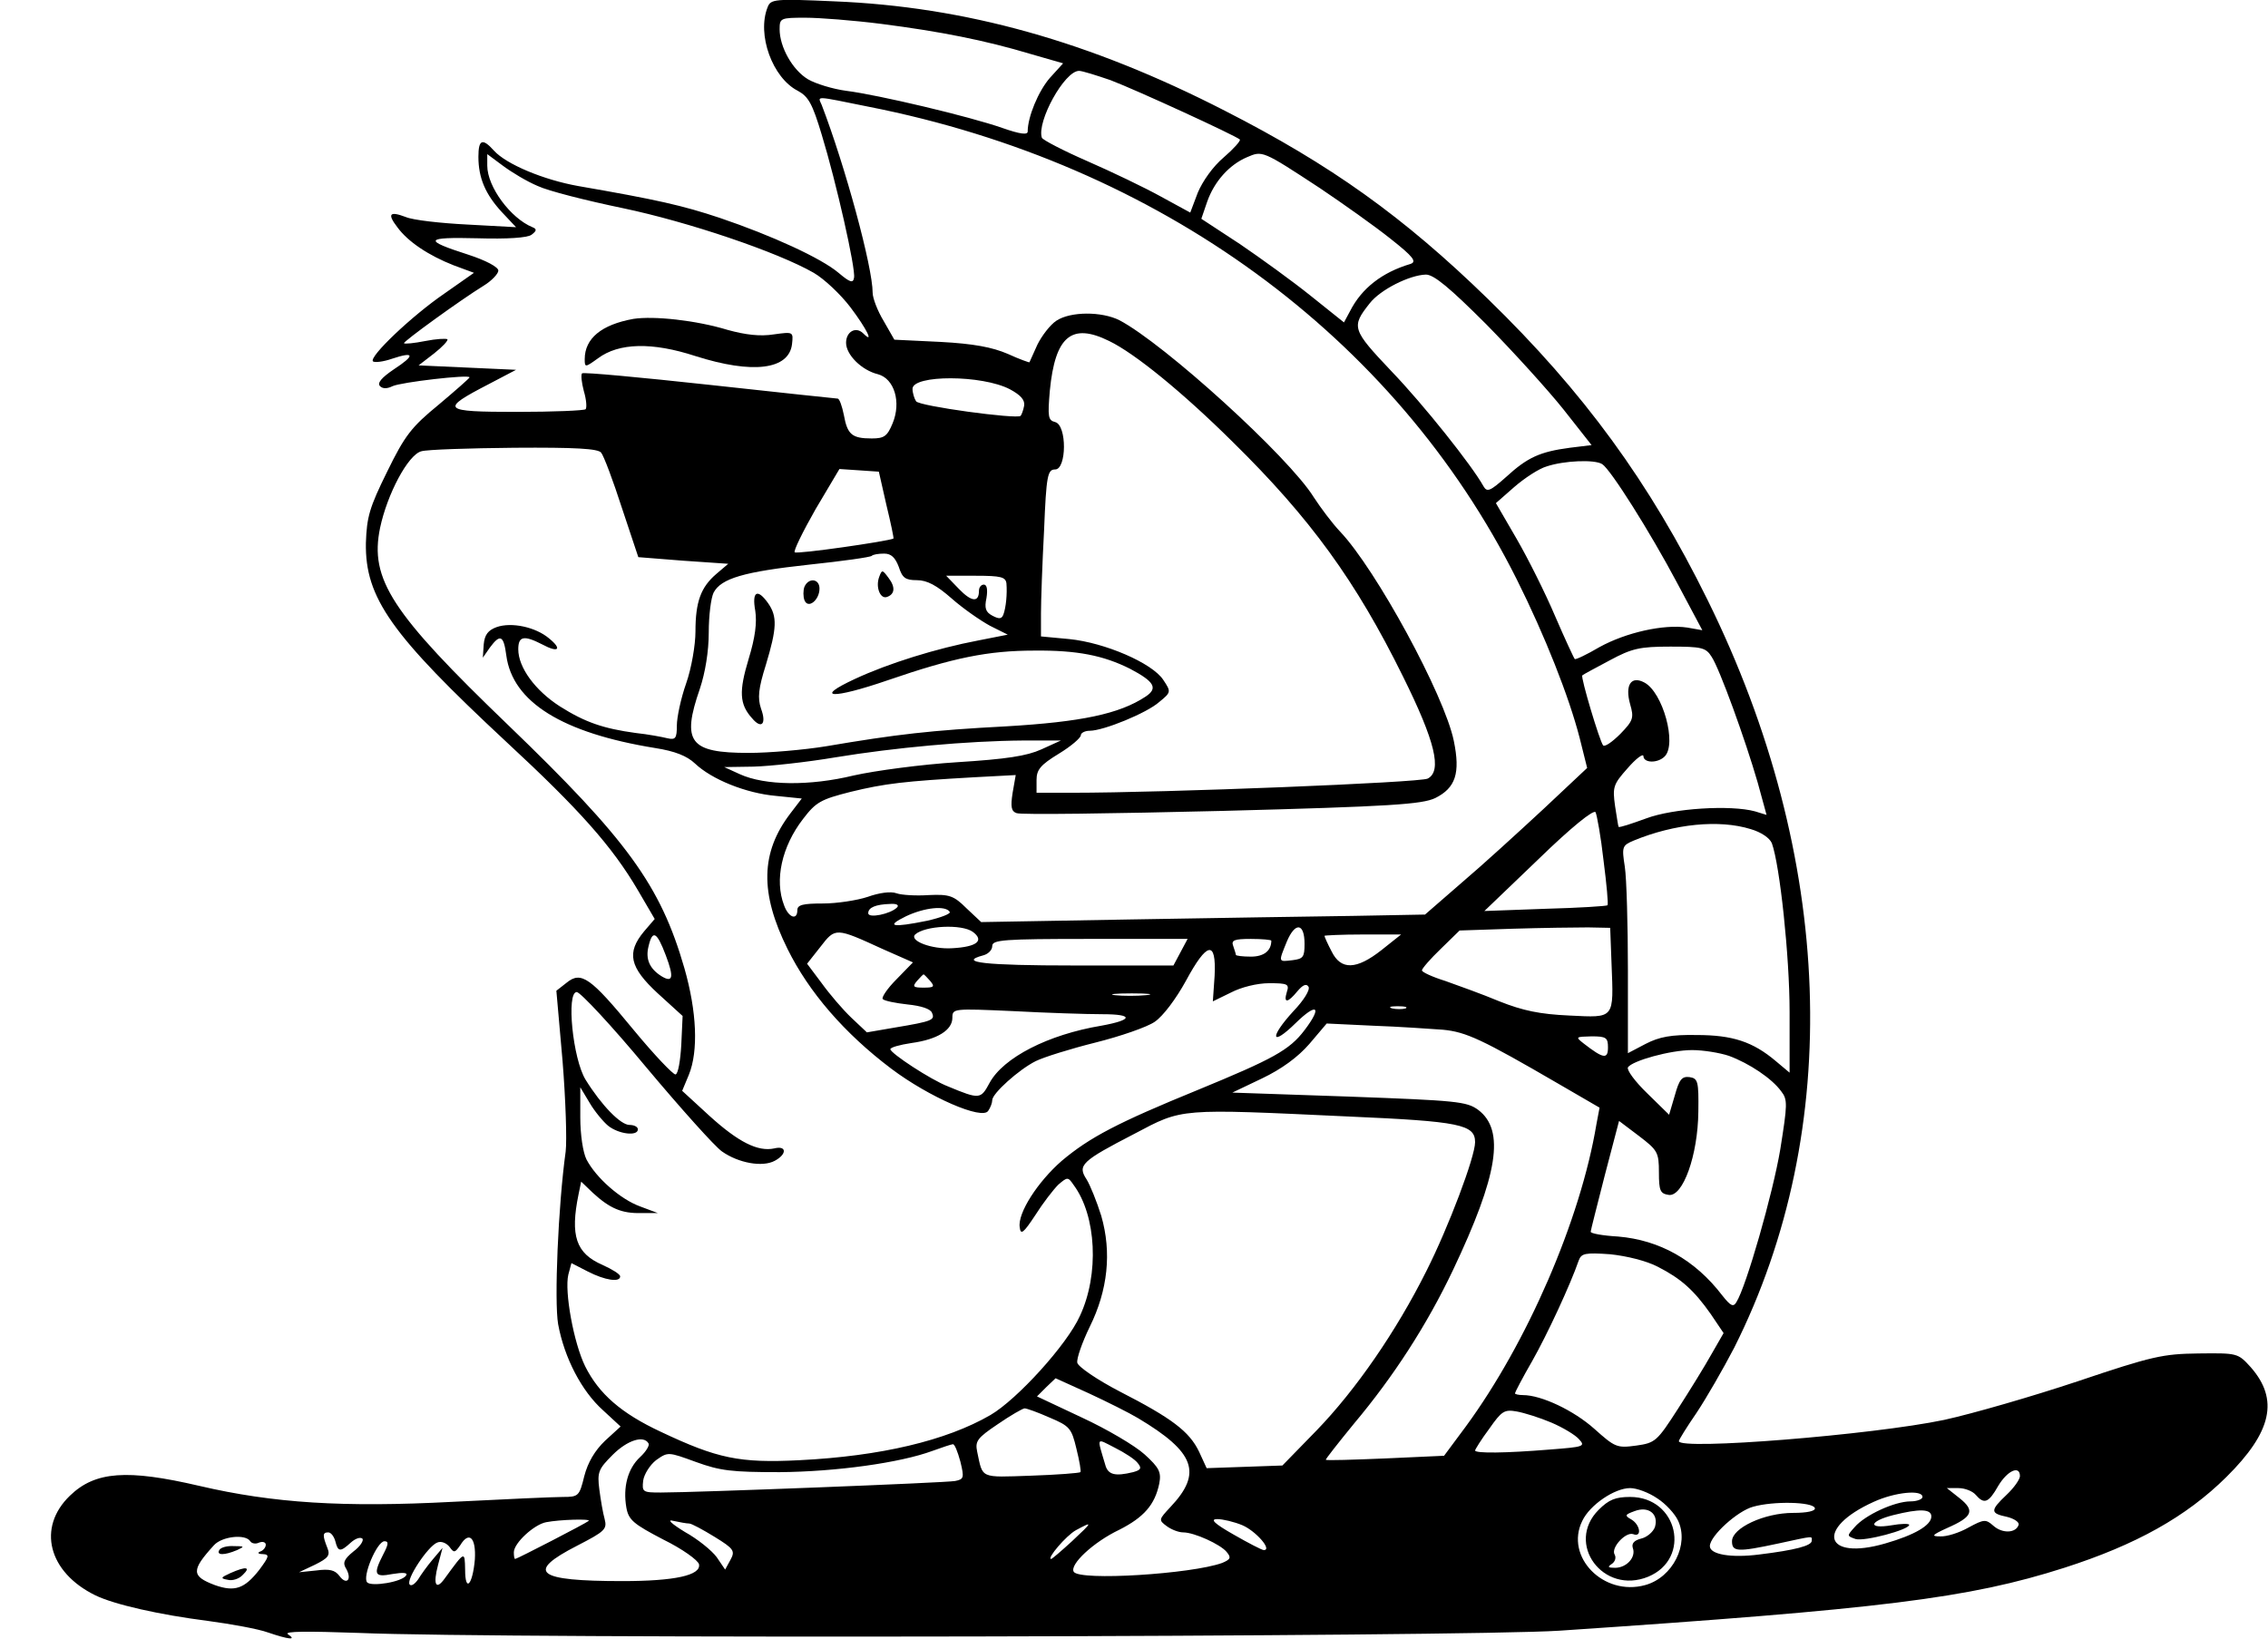 <?xml version="1.0" standalone="no"?>
<!DOCTYPE svg PUBLIC "-//W3C//DTD SVG 20010904//EN"
 "http://www.w3.org/TR/2001/REC-SVG-20010904/DTD/svg10.dtd">
<svg version="1.0" xmlns="http://www.w3.org/2000/svg"
 width="512pt" height="370pt" viewBox="0 0 512 370"
 preserveAspectRatio="xMidYMid meet">

<g transform="translate(0,370) scale(0.1,-0.1)"
fill="#000000" stroke="none">
<path d="M1733 3684 c-25 -62 11 -160 68 -189 24 -13 33 -29 54 -99 33 -108
77 -303 73 -323 -2 -13 -9 -11 -35 11 -39 33 -150 84 -268 124 -84 28 -141 41
-320 72 -78 14 -162 49 -190 80 -26 29 -35 25 -35 -14 0 -48 16 -85 53 -125
l32 -34 -110 6 c-60 3 -123 10 -139 17 -37 14 -42 7 -19 -23 24 -33 71 -64
127 -86 l46 -17 -67 -47 c-73 -50 -171 -143 -161 -153 4 -3 23 -1 43 6 51 17
53 8 4 -24 -28 -19 -38 -31 -31 -38 6 -6 16 -6 28 0 19 9 174 27 174 20 0 -2
-32 -30 -70 -62 -61 -50 -76 -69 -116 -151 -40 -81 -46 -102 -48 -161 -2 -124
57 -207 318 -450 163 -151 238 -235 296 -334 l38 -65 -24 -28 c-40 -48 -33
-81 31 -140 l56 -51 -3 -65 c-2 -35 -7 -66 -13 -67 -5 -1 -48 44 -95 101 -97
118 -118 133 -151 106 l-23 -18 14 -159 c7 -87 10 -179 7 -204 -17 -123 -26
-338 -17 -390 14 -76 53 -151 101 -194 l40 -37 -35 -32 c-23 -22 -39 -49 -47
-80 -11 -45 -13 -47 -48 -47 -20 0 -132 -5 -249 -11 -247 -13 -405 -3 -572 36
-163 38 -235 33 -292 -22 -75 -72 -49 -173 57 -225 43 -21 145 -44 255 -58 52
-7 113 -18 135 -26 47 -16 66 -18 45 -4 -10 7 44 7 160 3 321 -14 2494 -9
2710 5 729 49 924 73 1140 142 162 52 275 115 366 205 103 102 119 175 55 248
-29 32 -30 32 -118 31 -80 -1 -104 -6 -273 -63 -102 -34 -237 -73 -301 -87
-162 -34 -599 -69 -599 -48 0 3 18 32 40 64 22 33 60 99 85 147 248 494 226
1108 -60 1688 -131 266 -280 470 -496 680 -191 186 -355 303 -594 425 -306
157 -586 235 -882 247 -134 6 -143 5 -150 -13z m257 -38 c132 -17 234 -37 337
-68 l73 -21 -30 -33 c-26 -30 -50 -88 -50 -121 0 -8 -17 -6 -57 8 -74 26 -281
75 -353 84 -30 4 -69 16 -86 26 -35 21 -64 73 -64 113 0 25 2 26 58 26 32 0
109 -6 172 -14z m517 -127 c58 -22 282 -125 292 -134 2 -3 -14 -21 -36 -40
-25 -21 -48 -54 -59 -80 l-17 -45 -66 36 c-36 20 -111 56 -166 80 -55 24 -101
48 -103 53 -12 36 51 151 84 151 7 0 39 -10 71 -21z m-546 -60 c655 -129 1188
-518 1463 -1067 64 -128 118 -265 142 -358 l17 -68 -99 -93 c-55 -51 -137
-126 -183 -165 l-84 -73 -161 -3 c-89 -1 -314 -5 -501 -8 l-340 -6 -33 31
c-29 29 -39 32 -85 30 -29 -2 -62 0 -73 4 -13 5 -40 1 -65 -8 -24 -8 -70 -15
-101 -15 -45 0 -58 -3 -58 -15 0 -24 -20 -17 -30 11 -22 57 -5 133 43 195 29
38 40 44 107 61 78 19 121 24 279 33 l94 5 -7 -40 c-5 -32 -3 -42 9 -46 9 -4
217 -1 463 5 384 10 452 15 482 29 46 23 57 56 42 129 -21 103 -176 388 -257
473 -18 19 -44 54 -59 77 -56 91 -338 347 -439 400 -40 20 -110 20 -142 -1
-14 -9 -33 -34 -43 -54 -9 -20 -17 -38 -18 -40 0 -1 -23 7 -49 19 -35 15 -77
23 -152 27 l-104 5 -24 42 c-14 23 -25 52 -25 64 0 58 -62 286 -115 424 -9 21
-18 21 106 -4z m1019 -184 c52 -35 124 -86 159 -114 52 -41 60 -52 45 -57 -64
-19 -110 -55 -136 -106 l-14 -26 -75 60 c-41 33 -113 85 -160 117 l-87 57 13
38 c16 46 50 84 90 101 35 15 34 16 165 -70z m-1766 5 c23 -11 110 -33 192
-50 148 -31 349 -99 431 -146 24 -14 61 -49 83 -78 37 -49 54 -84 29 -59 -17
17 -39 4 -39 -21 0 -27 35 -62 72 -71 37 -10 53 -63 33 -111 -12 -29 -19 -34
-47 -34 -45 0 -55 9 -63 53 -4 20 -10 37 -14 37 -3 0 -133 14 -289 31 -156 17
-285 29 -288 26 -3 -3 -1 -21 4 -40 6 -20 7 -38 4 -41 -3 -3 -73 -6 -155 -6
-170 0 -175 5 -63 63 l61 32 -110 5 -110 5 35 27 c19 15 32 29 30 32 -3 2 -25
1 -50 -4 -25 -5 -46 -7 -48 -5 -3 3 128 98 180 130 18 11 33 27 33 34 0 8 -28
23 -68 36 -103 33 -99 40 21 37 67 -2 113 1 122 8 12 9 12 13 2 17 -49 20
-102 91 -102 139 l0 26 35 -26 c20 -15 55 -36 79 -46z m2141 -312 c61 -62 140
-149 175 -193 l63 -80 -49 -6 c-68 -9 -96 -22 -144 -66 -36 -32 -43 -35 -51
-21 -26 47 -135 184 -208 260 -89 94 -91 100 -49 153 24 31 90 64 127 65 18 0
54 -30 136 -112z m-851 -38 c58 -28 166 -116 279 -228 175 -172 278 -314 384
-529 73 -147 89 -214 56 -231 -17 -9 -590 -32 -804 -32 l-79 0 0 29 c0 23 9
34 50 59 28 17 50 36 50 42 0 5 9 10 20 10 31 0 129 40 157 65 27 22 27 23 9
50 -25 38 -132 84 -212 92 l-64 6 0 52 c0 28 3 113 7 188 5 124 8 137 25 137
26 0 27 100 0 107 -16 4 -17 12 -12 71 12 123 49 154 134 112z m-224 -109 c24
-13 34 -24 32 -37 -2 -11 -6 -21 -8 -23 -8 -8 -230 22 -236 33 -4 6 -8 19 -8
28 0 32 157 32 220 -1z m-923 -143 c6 -7 27 -63 47 -125 l37 -111 101 -8 102
-7 -27 -23 c-35 -30 -47 -63 -47 -130 0 -30 -9 -83 -21 -117 -12 -34 -21 -77
-21 -95 0 -29 -3 -33 -21 -29 -12 3 -44 9 -72 12 -73 10 -114 24 -171 60 -56
36 -94 88 -94 129 0 30 13 32 54 11 37 -20 46 -11 15 14 -30 25 -84 37 -118
25 -19 -7 -27 -17 -29 -39 l-2 -30 16 23 c23 31 31 28 37 -18 14 -105 126
-175 336 -209 45 -7 72 -18 90 -35 38 -36 115 -67 182 -73 l59 -6 -26 -34
c-67 -88 -69 -179 -6 -306 48 -97 128 -190 234 -270 85 -64 206 -117 219 -95
5 7 9 18 9 24 0 15 60 69 98 88 18 9 79 28 135 42 56 14 117 35 134 47 19 13
48 52 70 92 48 89 69 93 65 12 l-4 -58 41 20 c23 12 59 21 86 21 42 0 46 -2
40 -20 -8 -26 2 -25 24 2 12 14 20 18 25 10 4 -7 -11 -31 -34 -55 -55 -60 -51
-82 5 -27 48 47 61 38 20 -16 -34 -45 -71 -65 -241 -135 -181 -74 -244 -107
-307 -160 -54 -47 -100 -118 -95 -150 2 -18 8 -14 35 27 17 27 41 58 52 69 21
18 22 18 35 -1 51 -69 58 -201 14 -295 -29 -65 -142 -189 -202 -224 -100 -58
-249 -93 -431 -102 -136 -7 -186 4 -313 64 -90 42 -140 86 -171 148 -26 53
-47 169 -38 207 l7 26 37 -19 c39 -20 73 -25 73 -11 0 5 -18 16 -40 26 -60 26
-73 66 -54 159 l6 29 26 -25 c39 -36 66 -47 109 -46 l38 0 -40 15 c-44 16 -99
64 -121 106 -8 16 -14 56 -14 95 l0 68 21 -35 c11 -19 31 -43 42 -52 24 -19
67 -24 67 -8 0 6 -9 10 -19 10 -20 0 -63 44 -99 102 -29 47 -44 198 -20 198 8
0 79 -76 157 -170 78 -93 155 -179 171 -190 37 -26 91 -36 119 -21 28 15 27
35 -1 28 -37 -8 -81 14 -147 74 l-61 56 15 36 c22 54 18 143 -10 241 -54 187
-129 290 -398 549 -263 253 -313 329 -289 445 16 76 63 165 93 173 13 4 108 7
210 8 138 1 189 -2 196 -11z m2260 -26 c19 -12 108 -153 169 -268 l57 -107
-34 6 c-53 8 -138 -11 -198 -44 -29 -17 -54 -29 -56 -27 -2 2 -22 45 -44 96
-22 52 -61 130 -87 175 l-47 81 41 36 c23 20 56 42 74 47 39 13 108 16 125 5z
m-1616 -92 c10 -41 17 -75 16 -76 -11 -6 -219 -36 -223 -31 -3 3 18 46 47 97
l54 91 45 -3 44 -3 17 -75z m28 -140 c8 -25 15 -30 41 -30 23 0 45 -12 78 -41
26 -23 65 -50 87 -62 l40 -20 -66 -13 c-95 -18 -204 -52 -279 -87 -95 -44 -51
-46 74 -3 148 51 227 67 331 67 97 1 156 -11 216 -41 55 -29 64 -44 35 -63
-59 -39 -145 -57 -314 -67 -171 -9 -248 -18 -407 -45 -49 -8 -128 -15 -175
-15 -133 0 -152 24 -110 145 12 36 20 84 20 127 0 38 5 78 11 90 17 32 68 47
215 63 76 8 140 17 142 20 3 3 15 5 28 5 16 0 25 -9 33 -30z m243 -37 c2 -24
-1 -55 -7 -71 -4 -10 -10 -10 -25 -2 -15 8 -18 17 -13 40 3 19 1 30 -6 30 -6
0 -11 -6 -11 -14 0 -27 -17 -25 -45 4 l-29 30 67 0 c57 0 67 -3 69 -17z m1592
-166 c18 -27 76 -187 104 -284 l20 -73 -26 8 c-55 15 -185 7 -246 -16 -33 -12
-60 -21 -62 -19 -1 1 -4 22 -8 47 -6 43 -4 49 28 85 19 22 35 34 36 28 0 -16
32 -17 48 -1 28 28 -4 145 -46 167 -30 16 -44 -6 -32 -49 9 -31 7 -37 -22 -67
-18 -18 -35 -30 -39 -26 -8 10 -51 154 -47 158 2 2 30 17 62 34 50 27 68 31
137 31 70 0 80 -2 93 -23z m-1513 -209 c-33 -15 -79 -22 -190 -29 -80 -5 -185
-19 -234 -30 -99 -24 -200 -23 -257 3 l-35 16 66 1 c37 1 120 10 185 21 134
22 297 37 424 38 l85 0 -44 -20z m1269 -251 c7 -54 11 -99 9 -101 -2 -2 -66
-6 -141 -8 l-137 -5 122 117 c74 72 125 113 129 106 3 -6 12 -55 18 -109z
m332 71 c24 -7 43 -20 48 -32 18 -50 40 -255 40 -381 l0 -137 -31 26 c-52 44
-98 59 -179 59 -57 1 -84 -4 -115 -20 l-40 -21 0 187 c0 102 -3 208 -7 234 -7
45 -6 48 20 59 92 38 193 48 264 26z m-1927 -177 c-15 -15 -65 -25 -65 -13 0
13 17 20 50 21 15 1 20 -3 15 -8z m119 -10 c3 -4 -20 -13 -51 -20 -79 -16 -95
-13 -48 10 42 20 90 25 99 10z m52 -45 c27 -20 9 -34 -46 -37 -47 -3 -98 17
-84 31 22 20 105 24 130 6z m749 -27 c0 -30 -3 -34 -27 -37 -33 -4 -32 -5 -13
42 19 45 40 42 40 -5z m693 -44 c5 -127 8 -123 -95 -118 -67 3 -105 11 -158
32 -38 16 -94 36 -122 46 -29 9 -53 20 -53 24 0 4 19 26 43 49 l42 41 120 4
c66 2 143 3 170 3 l50 -1 3 -80z m-1645 32 l68 -30 -37 -38 c-21 -21 -35 -42
-31 -45 4 -4 29 -9 56 -12 30 -3 52 -10 55 -19 7 -16 1 -19 -83 -33 l-64 -11
-35 33 c-19 18 -49 53 -67 78 l-33 44 30 38 c34 44 34 44 141 -5z m-490 -14
c19 -50 16 -63 -10 -47 -27 17 -36 39 -29 67 9 39 19 33 39 -20z m1616 12
c-57 -45 -92 -46 -113 -3 -9 17 -16 33 -16 35 0 1 39 3 86 3 l87 0 -44 -35z
m-454 -5 l-16 -30 -224 0 c-201 0 -265 7 -205 23 11 3 20 12 20 21 0 14 25 16
220 16 l221 0 -16 -30z m205 26 c0 -23 -17 -36 -46 -36 -19 0 -34 2 -34 4 0 2
-3 11 -6 20 -5 13 2 16 40 16 25 0 46 -2 46 -4z m-770 -91 c11 -13 8 -15 -15
-15 -23 0 -26 2 -15 15 7 8 14 15 15 15 1 0 8 -7 15 -15z m487 -32 c-20 -2
-52 -2 -70 0 -17 2 0 4 38 4 39 0 53 -2 32 -4z m586 -30 c-7 -2 -21 -2 -30 0
-10 3 -4 5 12 5 17 0 24 -2 18 -5z m-684 -13 c71 0 69 -13 -3 -26 -120 -20
-221 -72 -252 -129 -20 -37 -22 -38 -94 -8 -39 15 -130 75 -130 84 0 4 21 10
48 14 58 8 92 29 92 57 0 21 2 21 137 15 75 -4 166 -7 202 -7z m768 -35 c53
-5 89 -22 261 -122 l93 -54 -7 -37 c-36 -217 -157 -495 -295 -683 l-49 -66
-132 -6 c-73 -3 -134 -5 -135 -3 -1 1 28 38 64 82 89 106 164 222 223 346 102
215 118 316 57 362 -26 19 -48 21 -292 30 l-263 9 67 32 c44 21 81 48 107 78
l39 46 105 -5 c58 -2 128 -7 157 -9z m373 -40 c0 -27 -10 -26 -55 9 -19 15
-18 15 18 16 33 0 37 -3 37 -25z m273 -19 c46 -17 97 -51 118 -80 15 -19 14
-30 -2 -131 -17 -101 -77 -310 -99 -345 -7 -12 -13 -9 -32 15 -62 81 -142 125
-235 133 -35 2 -63 7 -62 11 0 3 15 61 32 128 l32 122 45 -34 c42 -32 45 -37
45 -82 0 -42 3 -48 22 -51 32 -5 66 89 67 188 1 69 -1 75 -20 78 -17 2 -23 -5
-33 -41 l-13 -44 -49 48 c-28 27 -47 53 -44 59 10 15 96 39 145 39 25 0 62 -6
83 -13z m-858 -137 c251 -11 285 -18 285 -58 0 -33 -60 -192 -110 -291 -68
-136 -159 -268 -248 -360 l-77 -79 -85 -3 -86 -3 -17 37 c-22 46 -62 76 -179
136 -52 27 -94 56 -96 65 -2 9 11 46 28 81 41 83 50 168 26 251 -10 32 -25 69
-33 82 -21 32 -12 41 108 103 110 58 97 57 484 39z m697 -339 c53 -27 82 -53
120 -107 l29 -43 -27 -47 c-15 -27 -49 -82 -76 -124 -47 -73 -51 -77 -94 -83
-44 -6 -48 -4 -95 38 -46 41 -119 76 -161 76 -10 0 -18 2 -18 4 0 2 17 35 39
73 34 60 86 172 105 227 6 16 14 18 71 14 38 -4 82 -15 107 -28z m-1173 -342
c129 -77 146 -124 73 -201 -26 -28 -27 -29 -8 -43 11 -8 27 -14 37 -14 25 0
84 -27 98 -44 11 -13 9 -17 -10 -25 -69 -25 -322 -41 -335 -20 -10 16 44 67
103 95 55 28 80 56 90 104 5 26 0 36 -33 66 -22 20 -85 57 -141 83 l-102 48
21 21 21 20 75 -34 c41 -19 91 -44 111 -56z m-199 1 c45 -19 49 -24 60 -70 7
-28 11 -52 9 -53 -2 -2 -52 -6 -112 -8 -116 -4 -108 -7 -121 54 -5 24 0 31 46
62 29 20 57 36 61 36 5 0 30 -9 57 -21z m1132 -11 c26 -11 54 -28 62 -37 16
-17 12 -18 -66 -24 -98 -8 -168 -9 -168 -2 0 2 14 25 32 49 28 40 34 44 62 39
17 -3 52 -14 78 -25z m-2038 -47 c3 -4 -5 -18 -19 -31 -28 -26 -39 -68 -31
-114 5 -28 16 -37 83 -72 43 -21 79 -47 81 -56 5 -25 -55 -38 -173 -38 -195 0
-219 20 -102 80 62 32 68 37 62 60 -4 14 -9 44 -12 67 -5 39 -2 46 30 78 33
33 70 45 81 26z m1104 -44 c10 -12 8 -16 -10 -21 -41 -10 -57 -6 -63 17 -19
64 -21 60 22 38 22 -11 45 -26 51 -34z m-400 3 c9 -37 8 -40 -12 -44 -21 -4
-586 -26 -664 -26 -41 0 -43 1 -40 27 2 14 15 35 29 46 27 19 27 19 90 -4 55
-20 81 -23 189 -23 127 1 272 21 345 48 22 8 43 15 46 15 4 1 11 -17 17 -39z
m2392 -33 c0 -7 -13 -26 -30 -42 -38 -36 -37 -42 1 -50 16 -4 28 -12 26 -18
-6 -19 -37 -20 -57 -2 -17 15 -21 15 -56 -4 -21 -12 -50 -21 -64 -20 -21 0
-19 3 16 19 57 25 63 39 28 67 l-29 23 26 0 c15 0 32 -7 39 -15 19 -22 29 -19
51 20 21 35 49 47 49 22z m-819 -50 c19 -12 40 -35 47 -50 26 -54 -12 -129
-74 -146 -94 -26 -182 64 -142 145 17 36 73 74 108 74 15 0 42 -10 61 -23z
m599 3 c0 -5 -12 -10 -27 -10 -36 0 -103 -31 -126 -58 -18 -20 -18 -20 2 -27
20 -6 121 21 121 32 0 3 -18 3 -40 -1 -54 -9 -51 9 4 23 60 15 86 14 86 -3 0
-20 -38 -42 -104 -61 -138 -40 -159 34 -26 94 48 22 110 28 110 11z m-243 -25
c2 -7 -18 -11 -49 -11 -65 0 -138 -34 -138 -64 0 -24 12 -25 105 -5 83 18 75
17 75 6 0 -11 -37 -21 -119 -31 -63 -8 -111 0 -111 19 0 23 63 80 98 89 46 13
134 11 139 -3z m-2768 -29 c-5 -5 -162 -86 -166 -86 -2 0 -3 7 -3 15 0 21 46
63 73 68 31 6 101 8 96 3z m227 -6 c5 0 31 -14 57 -30 44 -27 47 -32 36 -52
l-12 -22 -19 28 c-11 15 -43 41 -72 57 -31 19 -41 29 -26 25 14 -3 30 -6 36
-6z m1249 -4 c30 -13 68 -56 48 -56 -4 0 -35 16 -68 35 -44 25 -54 35 -37 35
12 0 38 -6 57 -14z m-385 -36 c-24 -22 -45 -40 -47 -40 -11 0 34 53 56 65 39
21 38 19 -9 -25z m-1663 0 c6 -24 11 -25 35 -3 10 9 21 13 26 9 4 -4 -5 -18
-20 -29 -22 -18 -25 -26 -16 -40 13 -24 0 -37 -16 -15 -10 13 -22 16 -52 12
l-39 -4 36 17 c30 15 35 21 28 38 -11 28 -11 35 2 35 6 0 13 -9 16 -20z m-192
0 c3 -5 12 -7 20 -3 8 3 15 1 15 -5 0 -6 -6 -13 -12 -15 -8 -3 -5 -6 5 -6 16
-1 15 -5 -8 -36 -33 -42 -55 -50 -100 -34 -53 20 -54 33 -2 90 18 20 71 26 82
9z m507 -41 c-5 -58 -22 -76 -22 -23 -1 42 0 43 -46 -20 -20 -28 -27 -14 -15
31 l10 38 -22 -26 c-12 -14 -27 -35 -33 -45 -7 -10 -15 -16 -19 -12 -10 10 41
87 62 95 9 4 21 -1 28 -10 10 -14 12 -13 24 4 20 33 36 17 33 -32z m-207 11
c-23 -45 -20 -52 21 -44 24 4 35 3 31 -3 -9 -15 -78 -26 -88 -16 -12 12 22 93
39 93 10 0 9 -7 -3 -30z"/>
<path d="M1430 2980 c-72 -13 -110 -44 -110 -91 0 -19 1 -19 30 2 47 35 122
37 220 5 129 -41 211 -31 218 27 3 28 3 28 -41 22 -31 -5 -64 -1 -104 10 -72
22 -167 32 -213 25z"/>
<path d="M1985 2398 c-9 -23 2 -51 17 -46 18 6 20 22 4 43 -14 19 -15 19 -21
3z"/>
<path d="M1816 2375 c-3 -8 -3 -22 0 -30 8 -21 34 0 34 26 0 23 -25 25 -34 4z"/>
<path d="M1705 2321 c4 -27 0 -60 -15 -109 -22 -73 -21 -102 8 -134 21 -25 33
-13 20 22 -8 24 -6 45 11 99 25 83 26 109 5 139 -24 34 -37 27 -29 -17z"/>
<path d="M3609 291 c-76 -76 10 -193 112 -151 98 41 67 180 -41 180 -33 0 -48
-6 -71 -29z m127 -39 c-4 -11 -18 -23 -31 -26 -16 -4 -22 -11 -19 -21 8 -21
-14 -45 -40 -45 -16 0 -18 2 -7 9 7 5 10 14 6 21 -9 15 25 52 42 46 20 -8 16
21 -4 33 -16 9 -15 11 7 19 31 12 55 -6 46 -36z"/>
<path d="M495 200 c-7 -12 12 -12 40 0 18 8 17 9 -7 9 -15 1 -30 -3 -33 -9z"/>
<path d="M520 148 c-22 -10 -23 -12 -6 -15 10 -3 26 2 34 11 19 18 8 20 -28 4z"/>
</g>
</svg>
